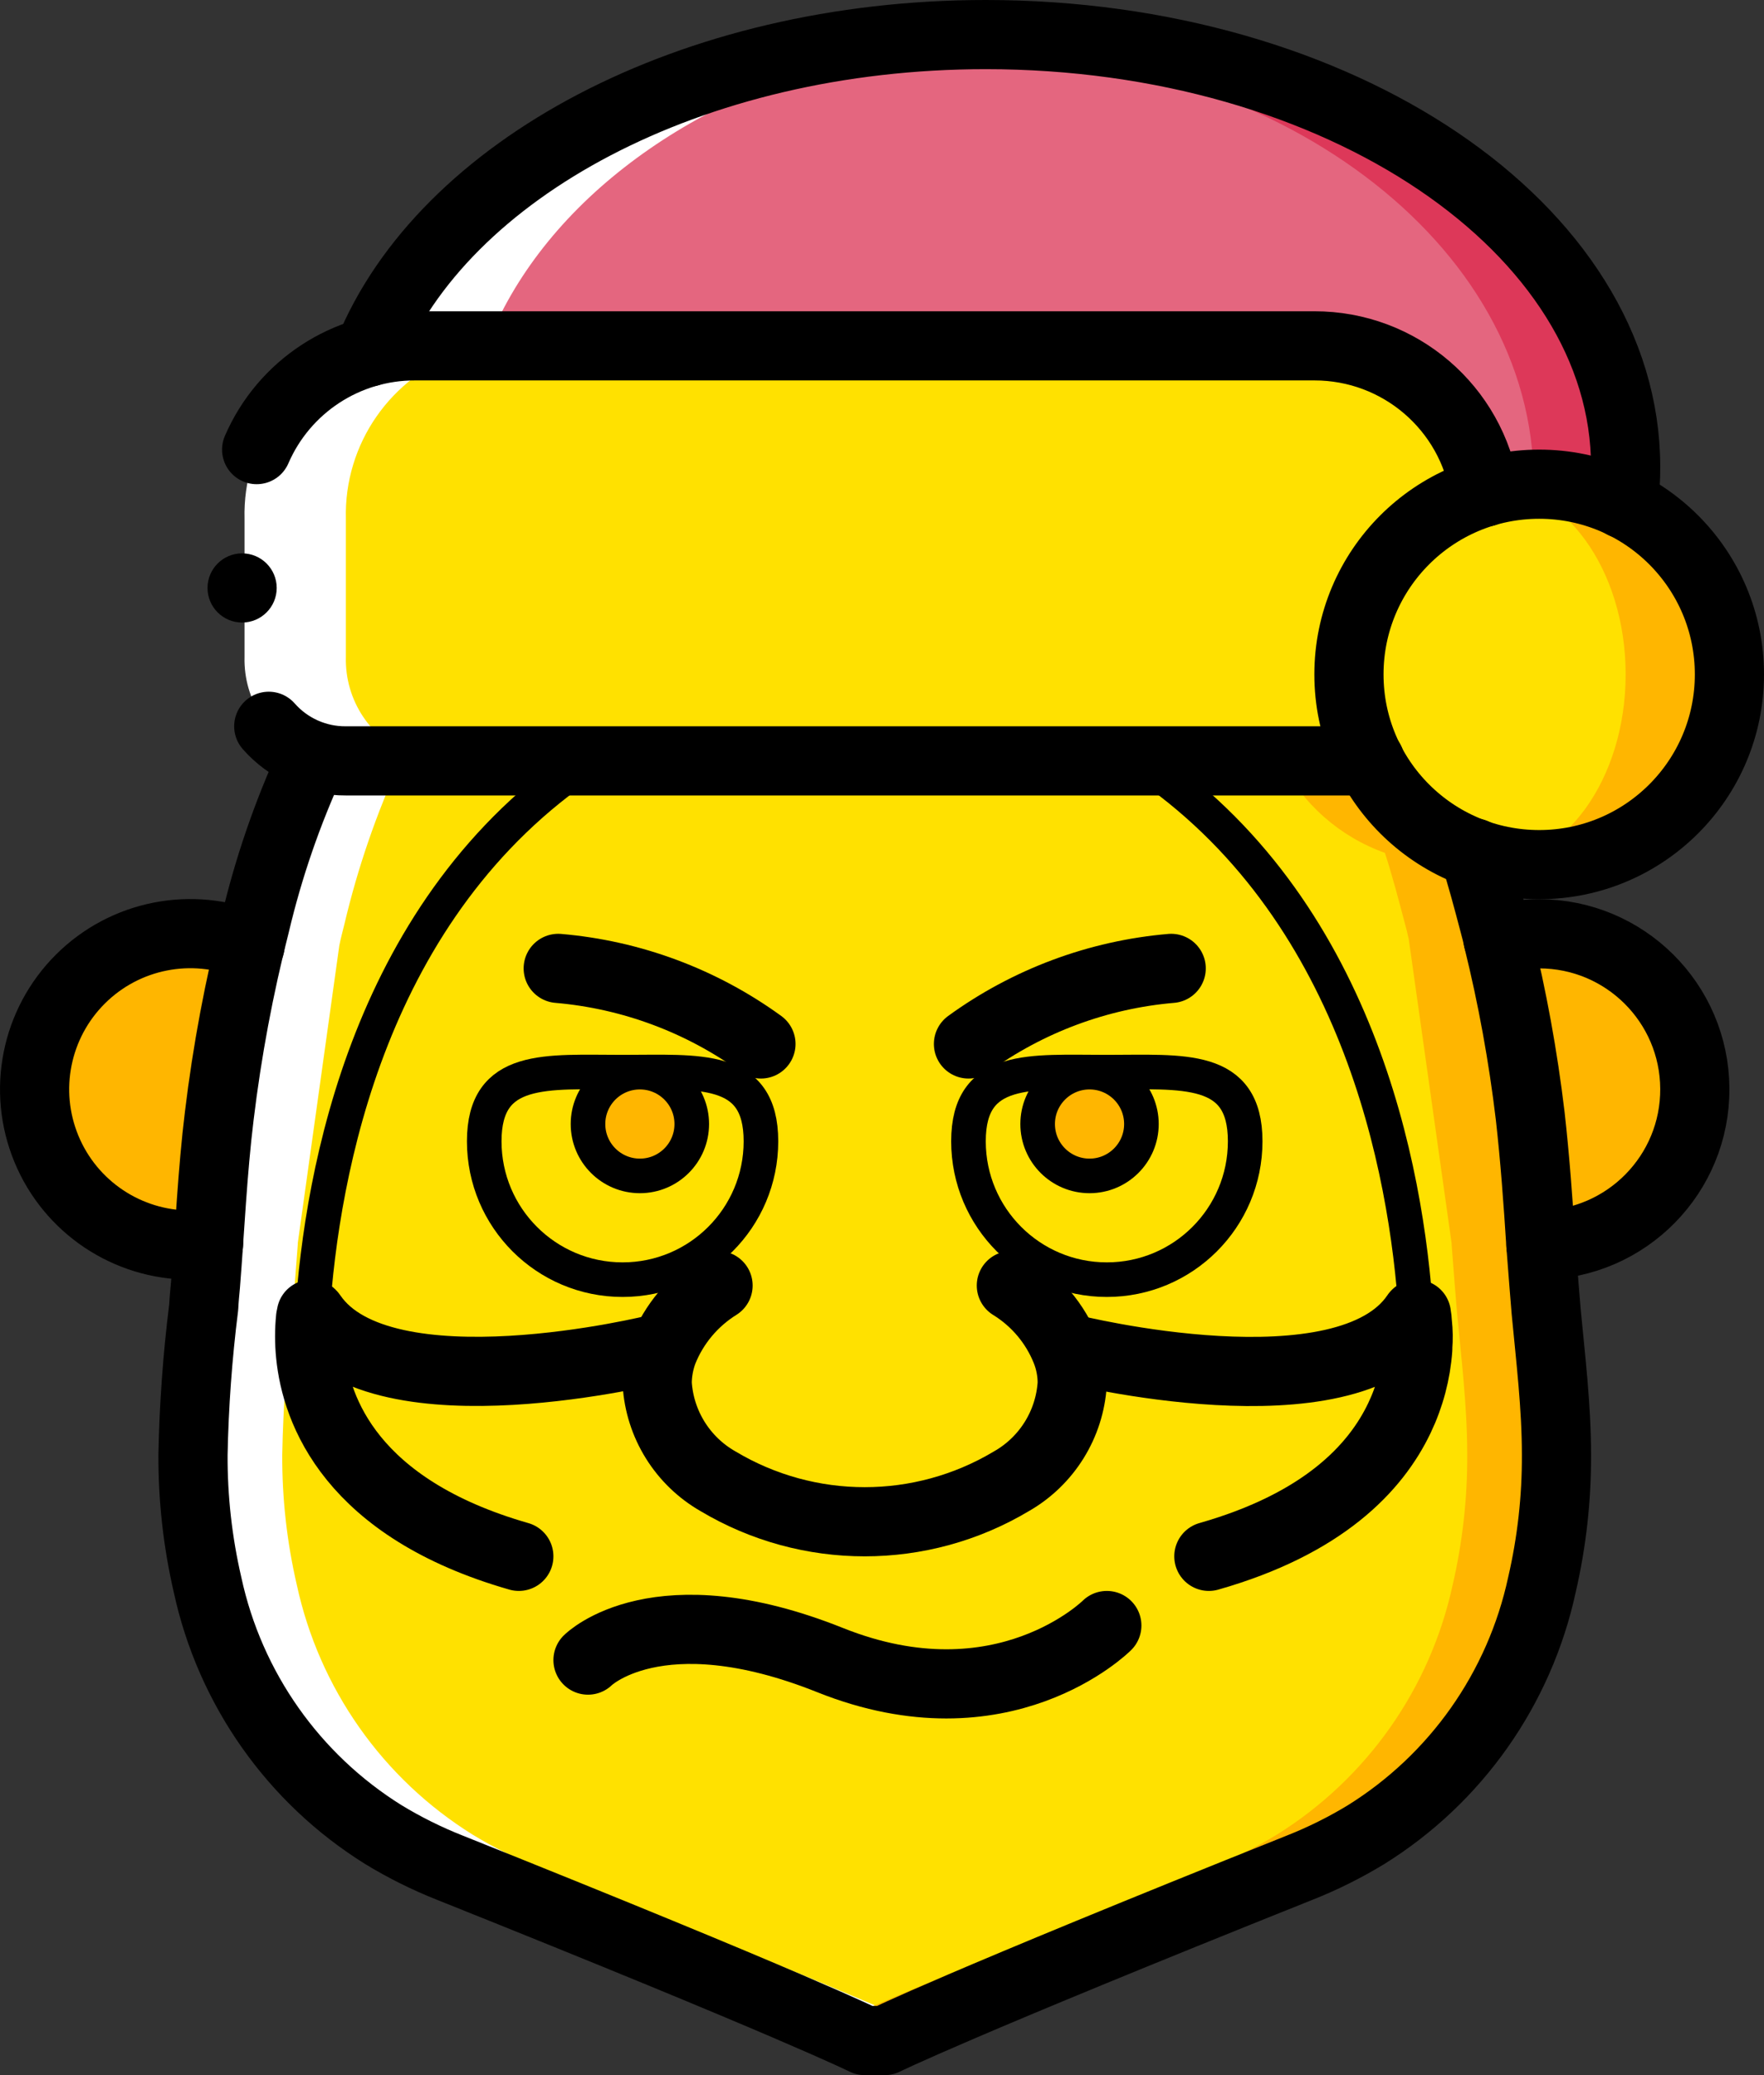 <?xml version="1.0" ?><svg height="60px" version="1.1" viewBox="0 0 51 60" width="51px" xmlns="http://www.w3.org/2000/svg" xmlns:xlink="http://www.w3.org/1999/xlink"><rect x="0" y="0" width="51" height="60" fill="#333333" stroke="none"/><title/><desc/><defs/><g fill="none" fill-rule="evenodd" id="Page-1" stroke="none" stroke-width="1"><g id="013---Cross-Santa" transform="translate(1, 1)"><g id="Colour"><path d="M44,41.06 C44.006,42.325 43.865,43.587 43.58,44.82 C42.932,47.82 41.096,50.429 38.49,52.05 C37.881,52.42 37.242,52.738 36.58,53 C26.58,57 24.58,58 24.58,58 L24,58 C24,58 23.75,57.88 23,57.54 C21.61,56.93 18.49,55.6 12,53 C11.338,52.738 10.699,52.42 10.09,52.05 C7.484,50.429 5.648,47.82 5,44.82 C4.715,43.587 4.574,42.325 4.58,41.06 C4.608,39.632 4.712,38.207 4.89,36.79 C4.9,36.58 4.92,36.37 4.94,36.16 C4.97,35.76 5,35.36 5.03,34.97 L5.03,34.94 L6.23,26.34 C6.27,26.13 6.33,25.92 6.38,25.71 C6.763,24.09 7.306,22.513 8,21 L8.06,20.84 C8.09,20.85 7.54,20.14 7.87,20.01 L7.88,20.01 C7.919,20.001 7.96,19.997 8,20 C8.64,20.01 9.61,20.02 10.82,20.02 C11.93,20.01 13.14,20.01 14.42,20.01 C19.59,20 26.52,19.96 31.79,19.95 C35.17,19.95 37.87,19.96 39,20 C39.39,20.01 38.61,21 38.61,21 C39.234,22.241 40.312,23.193 41.62,23.66 C41.84,24.34 42.02,25.03 42.2,25.71 C42.24,25.86 42.28,26.01 42.31,26.16 L43.55,34.96 L43.55,35 C43.58,35.38 43.61,35.77 43.64,36.16 C43.66,36.41 43.68,36.65 43.7,36.9 C43.83,38.28 44,39.67 44,41.06 Z" fill="#FFB600" id="Shape"/><path d="M41.42,41.06 C41.426,42.325 41.285,43.587 41,44.82 C40.352,47.82 38.516,50.429 35.91,52.05 C35.301,52.42 34.662,52.738 34,53 C27.51,55.6 24.39,56.93 23,57.54 C21.61,56.93 18.49,55.6 12,53 C11.338,52.738 10.699,52.42 10.09,52.05 C7.484,50.429 5.648,47.82 5,44.82 C4.715,43.587 4.574,42.325 4.58,41.06 C4.608,39.632 4.712,38.207 4.89,36.79 C4.9,36.58 4.92,36.37 4.94,36.16 C4.97,35.76 5,35.36 5.03,34.97 L5.03,34.94 L6.23,26.34 C6.27,26.13 6.33,25.92 6.38,25.71 C6.763,24.09 7.306,22.513 8,21 L8.06,20.84 C8.09,20.85 7.54,20.14 7.87,20.01 L7.88,20.01 C8.74,20.02 9.73,20.02 10.82,20.02 C11.93,20.01 13.14,20.01 14.42,20.01 C20.14,19.98 27.12,19.95 31.79,19.95 C33.94,19.95 35.59,19.97 36.42,20 C36.82,20.01 36.03,21 36.03,21 C36.654,22.241 37.732,23.193 39.04,23.66 C39.26,24.34 39.44,25.03 39.62,25.71 C39.66,25.86 39.7,26.01 39.73,26.16 L40.97,34.96 L40.97,35 C41,35.38 41.03,35.77 41.06,36.16 C41.08,36.41 41.1,36.65 41.12,36.9 C41.25,38.28 41.42,39.67 41.42,41.06 Z" fill="#FFE100" id="Shape"/><path d="M46,12.5 C46.002,12.858 45.981,13.215 45.938,13.57 L43.649,13.26 L14,9.18 C15.453,5.12 19.512,1.88 24.717,0.6 C26.35,0.199 28.027,-0.003 29.709,-5.55111512e-16 C38.709,-1.11029079e-16 46,5.6 46,12.5 Z" fill="#DD3859" id="Shape"/><path d="M42,12.5 C42.002,12.858 41.981,13.215 41.938,13.57 L39.649,13.26 L10,9.18 C11.453,5.12 15.512,1.88 20.717,0.6 C22.35,0.199 24.027,-0.003 25.709,-4.4408921e-16 C34.709,-6.77626358e-21 42,5.6 42,12.5 Z" fill="#FFFFFF" id="Shape"/><path d="M43.34,12.93 C43.34,13.04 43.34,13.15 43.331,13.26 L13,9.18 C14.486,5.12 18.639,1.88 23.963,0.6 C24.863,0.487 25.768,0.43 26.675,0.43 C35.881,0.43 43.34,6.03 43.34,12.93 Z" fill="#E4667F" id="Shape"/><path d="M39,13.23 L35.957,21 L8.82,21 C8.525,21.004 8.232,20.949 7.958,20.84 C6.793,20.386 6.038,19.25 6.07,18 L6.07,14 C6.014,11.833 7.373,9.881 9.424,9.18 C9.823,9.06 10.236,8.999 10.653,9 L34.482,9 C36.833,9.082 38.763,10.889 39,13.23 Z" fill="#FFFFFF" id="Shape"/><path d="M41.93,13.23 L38.887,21 L11.75,21 C11.455,21.004 11.162,20.949 10.888,20.84 C9.723,20.386 8.968,19.25 9,18 L9,14 C8.944,11.833 10.303,9.881 12.354,9.18 C12.753,9.06 13.166,8.999 13.583,9 L37.412,9 C39.763,9.082 41.693,10.889 41.93,13.23 Z" fill="#FFE100" id="Shape"/><path d="M24.29,56.98 C23.75,57.22 23.33,57.4 23,57.54 C21.61,56.93 18.49,55.6 12,53 C11.338,52.738 10.699,52.42 10.09,52.05 C7.484,50.429 5.648,47.82 5,44.82 C4.715,43.587 4.574,42.325 4.58,41.06 C4.608,39.632 4.712,38.207 4.89,36.79 C4.9,36.58 4.92,36.37 4.94,36.16 C4.97,35.76 5,35.36 5.03,34.97 L5.03,34.94 L6.23,26.34 C6.27,26.13 6.33,25.92 6.38,25.71 C6.763,24.09 7.306,22.513 8,21 L8.06,20.84 C8.09,20.85 7.54,20.14 7.87,20.01 L7.88,20.01 C8.64,20.02 9.5,20.02 10.44,20.02 C10.13,20.16 10.67,20.85 10.64,20.84 L10.58,21 C9.886,22.513 9.343,24.09 8.96,25.71 C8.91,25.92 8.85,26.13 8.81,26.34 L7.61,34.94 L7.61,34.97 C7.58,35.36 7.55,35.76 7.52,36.16 C7.5,36.37 7.48,36.58 7.47,36.79 C7.292,38.207 7.188,39.632 7.16,41.06 C7.154,42.325 7.295,43.587 7.58,44.82 C8.228,47.82 10.064,50.429 12.67,52.05 C13.279,52.42 13.918,52.738 14.58,53 C19.55,54.99 22.54,56.24 24.29,56.98 Z" fill="#FFFFFF" id="Shape"/><path d="M49,18.5 C49.001,19.959 48.422,21.358 47.39,22.39 C46.358,23.422 44.959,24.001 43.5,24 C40.468,23.987 38.013,21.532 38,18.5 C38,15.462 40.462,13 43.5,13 C46.538,13 49,15.462 49,18.5 L49,18.5 Z" fill="#FFB600" id="Shape"/><path d="M46,18.5 C46,21.54 44.211,24 42,24 C41.524,23.998 41.055,23.881 40.633,23.66 C39.59,23.085 38.807,22.133 38.444,21 C38.146,20.2 37.996,19.353 38,18.5 C38,16 39.207,13.9 40.858,13.23 C41.22,13.079 41.608,13.001 42,13 C44.211,13 46,15.46 46,18.5 Z" fill="#FFE100" id="Shape"/><path d="M39.94,37.01 C38,39.89 30.51,38.14 29.98,38.01 L29.82,38.05 C29.94,38.352 30.001,38.675 30,39 C29.928,40.18 29.267,41.244 28.24,41.83 C25.629,43.39 22.371,43.39 19.76,41.83 C18.733,41.244 18.072,40.18 18,39 C18.001,38.682 18.059,38.368 18.17,38.07 L18,38 C18,38 10.07,39.98 8.03,37.04 C8.3,32.85 9.69,25.21 16,21 L31.97,21 C38.26,25.2 39.67,32.81 39.94,37.01 Z" fill="#FFE100" id="Shape"/><path d="M6.23,26.34 L5.03,34.94 L5.03,34.97 C4.854,34.99 4.677,35 4.5,35 C2.682,34.994 1.047,33.896 0.354,32.215 C-0.339,30.535 0.047,28.603 1.332,27.318 C2.618,26.033 4.55,25.647 6.23,26.34 L6.23,26.34 Z" fill="#FFB600" id="Shape"/><path d="M47.69,30.5 C47.692,32.967 45.707,34.975 43.24,35 L42,26.16 C42.387,26.051 42.788,25.997 43.19,26 C44.384,25.998 45.529,26.472 46.374,27.316 C47.218,28.161 47.692,29.306 47.69,30.5 L47.69,30.5 Z" fill="#FFB600" id="Shape"/><path d="M21,32 C21,34.209 19.209,36 17,36 C14.791,36 13,34.209 13,32 C13,29.791 14.791,30 17,30 C19.209,30 21,29.791 21,32 Z" fill="#FFE100" id="Shape"/><path d="M35,32 C35,34.209 33.209,36 31,36 C28.791,36 27,34.209 27,32 C27,29.791 28.791,30 31,30 C33.209,30 35,29.791 35,32 Z" fill="#FFE100" id="Shape"/><circle cx="30.5" cy="31.5" fill="#FFB600" fill-rule="nonzero" id="Oval" r="1.5"/><circle cx="17.5" cy="31.5" fill="#FFB600" fill-rule="nonzero" id="Oval" r="1.5"/></g><g id="Outline"><path d="M16,21 C9.69,25.21 8.3,32.85 8.03,37.04 C8,37.46 7.98,37.84 7.98,38.18" id="Shape" stroke="#000000" stroke-linecap="round" stroke-linejoin="round"/><path d="M31.97,21 C38.26,25.2 39.67,32.81 39.94,37.01 C39.96,37.35 39.98,37.66 39.99,37.94 L39.99,38 C40.017,38.667 40.01,39.334 39.97,40 L39.46,40" id="Shape" stroke="#000000" stroke-linecap="round" stroke-linejoin="round"/><path d="M6.23,26.34 C4.548,25.641 2.611,26.024 1.322,27.311 C0.033,28.598 -0.354,30.534 0.342,32.218 C1.037,33.901 2.679,34.999 4.5,35 C4.677,35 4.854,34.99 5.03,34.97" id="Shape" stroke="#000000" stroke-linecap="round" stroke-linejoin="round" stroke-width="2"/><path d="M43.55,35 C46.025,34.972 48.014,32.951 48,30.475 C47.986,28 45.976,26 43.5,26 C43.098,25.997 42.697,26.051 42.31,26.16" id="Shape" stroke="#000000" stroke-linecap="round" stroke-linejoin="round" stroke-width="2"/><path d="M19.76,36.17 C19.041,36.618 18.484,37.284 18.17,38.07 C18.059,38.368 18.001,38.682 18,39 C18.072,40.18 18.733,41.244 19.76,41.83 C22.371,43.39 25.629,43.39 28.24,41.83 C29.267,41.244 29.928,40.18 30,39 C30.001,38.675 29.94,38.352 29.82,38.05 C29.509,37.27 28.955,36.611 28.24,36.17" id="Shape" stroke="#000000" stroke-linecap="round" stroke-linejoin="round" stroke-width="2"/><path d="M41.62,23.66 C41.84,24.34 42.02,25.03 42.2,25.71 C42.24,25.86 42.28,26.01 42.31,26.16 C42.725,27.839 43.035,29.542 43.24,31.26 C43.38,32.5 43.47,33.75 43.55,35 C43.58,35.38 43.61,35.77 43.64,36.16 C43.66,36.41 43.68,36.65 43.7,36.9 C43.83,38.28 44,39.67 44,41.06 C44.006,42.325 43.865,43.587 43.58,44.82 C42.932,47.82 41.096,50.429 38.49,52.05 C37.881,52.42 37.242,52.738 36.58,53 C26.58,57 24.58,58 24.58,58 L24,58 C24,58 22,57 12,53 C11.338,52.738 10.699,52.42 10.09,52.05 C7.484,50.429 5.648,47.82 5,44.82 C4.715,43.587 4.574,42.325 4.58,41.06 C4.608,39.632 4.712,38.207 4.89,36.79 C4.9,36.58 4.92,36.37 4.94,36.16 C5.07,34.53 5.14,32.89 5.34,31.26 C5.566,29.389 5.913,27.535 6.38,25.71 C6.763,24.09 7.306,22.513 8,21" id="Shape" stroke="#000000" stroke-linecap="round" stroke-linejoin="round" stroke-width="2"/><path d="M21,32 C21,34.209 19.209,36 17,36 C14.791,36 13,34.209 13,32 C13,29.791 14.791,30 17,30 C19.209,30 21,29.791 21,32 Z" id="Shape" stroke="#000000" stroke-linecap="round" stroke-linejoin="round"/><path d="M35,32 C35,34.209 33.209,36 31,36 C28.791,36 27,34.209 27,32 C27,29.791 28.791,30 31,30 C33.209,30 35,29.791 35,32 Z" id="Shape" stroke="#000000" stroke-linecap="round" stroke-linejoin="round"/><circle cx="17.5" cy="31.5" id="Oval" r="1.5" stroke="#000000" stroke-linecap="round" stroke-linejoin="round"/><circle cx="30.5" cy="31.5" id="Oval" r="1.5" stroke="#000000" stroke-linecap="round" stroke-linejoin="round"/><path d="M14,44 C9.15,42.61 8.14,39.78 7.98,38.18 C7.943,37.821 7.943,37.459 7.98,37.1 C7.99,37.04 8,37 8,37 C8.01,37.01 8.02,37.03 8.03,37.04 C10.07,39.98 18,38 18,38" id="Shape" stroke="#000000" stroke-linecap="round" stroke-linejoin="round" stroke-width="2"/><path d="M33.95,44 C37.25,43.06 38.77,41.45 39.46,40 C39.76,39.372 39.94,38.694 39.99,38 L39.99,37.94 C40.008,37.717 40.005,37.493 39.98,37.27 C39.976,37.179 39.966,37.089 39.95,37 C39.95,37.003 39.949,37.005 39.947,37.007 C39.945,37.009 39.943,37.01 39.94,37.01 C37.93,40 29.95,38 29.95,38" id="Shape" stroke="#000000" stroke-linecap="round" stroke-linejoin="round" stroke-width="2"/><path d="M21,29.185 C19.282,27.937 17.255,27.181 15.139,27" id="Shape" stroke="#000000" stroke-linecap="round" stroke-linejoin="round" stroke-width="2"/><path d="M27,29.185 C28.718,27.937 30.745,27.181 32.861,27" id="Shape" stroke="#000000" stroke-linecap="round" stroke-linejoin="round" stroke-width="2"/><path d="M45.93,13.57 C45.979,13.215 46.002,12.858 46,12.5 C46,5.6 37.72,0 27.5,0 C18.98,0 11.81,3.89 9.66,9.18" id="Shape" stroke="#000000" stroke-linecap="round" stroke-linejoin="round" stroke-width="2"/><circle cx="43.5" cy="18.5" id="Oval" r="5.5" stroke="#000000" stroke-linecap="round" stroke-linejoin="round" stroke-width="2"/><path d="M16,47 C16,47 18,45 23,47 C28,49 31,46 31,46" id="Shape" stroke="#000000" stroke-linecap="round" stroke-linejoin="round" stroke-width="2"/><path d="M38.61,21 L9,21 C8.147,21.006 7.333,20.641 6.77,20" id="Shape" stroke="#000000" stroke-linecap="round" stroke-linejoin="round" stroke-width="2"/><path d="M41.93,13.23 C41.56,10.794 39.464,8.996 37,9 L11,9 C9.011,8.994 7.21,10.174 6.42,12" id="Shape" stroke="#000000" stroke-linecap="round" stroke-linejoin="round" stroke-width="2"/><circle cx="6" cy="16" fill="#000000" fill-rule="nonzero" id="Oval" r="1"/></g></g></g></svg>